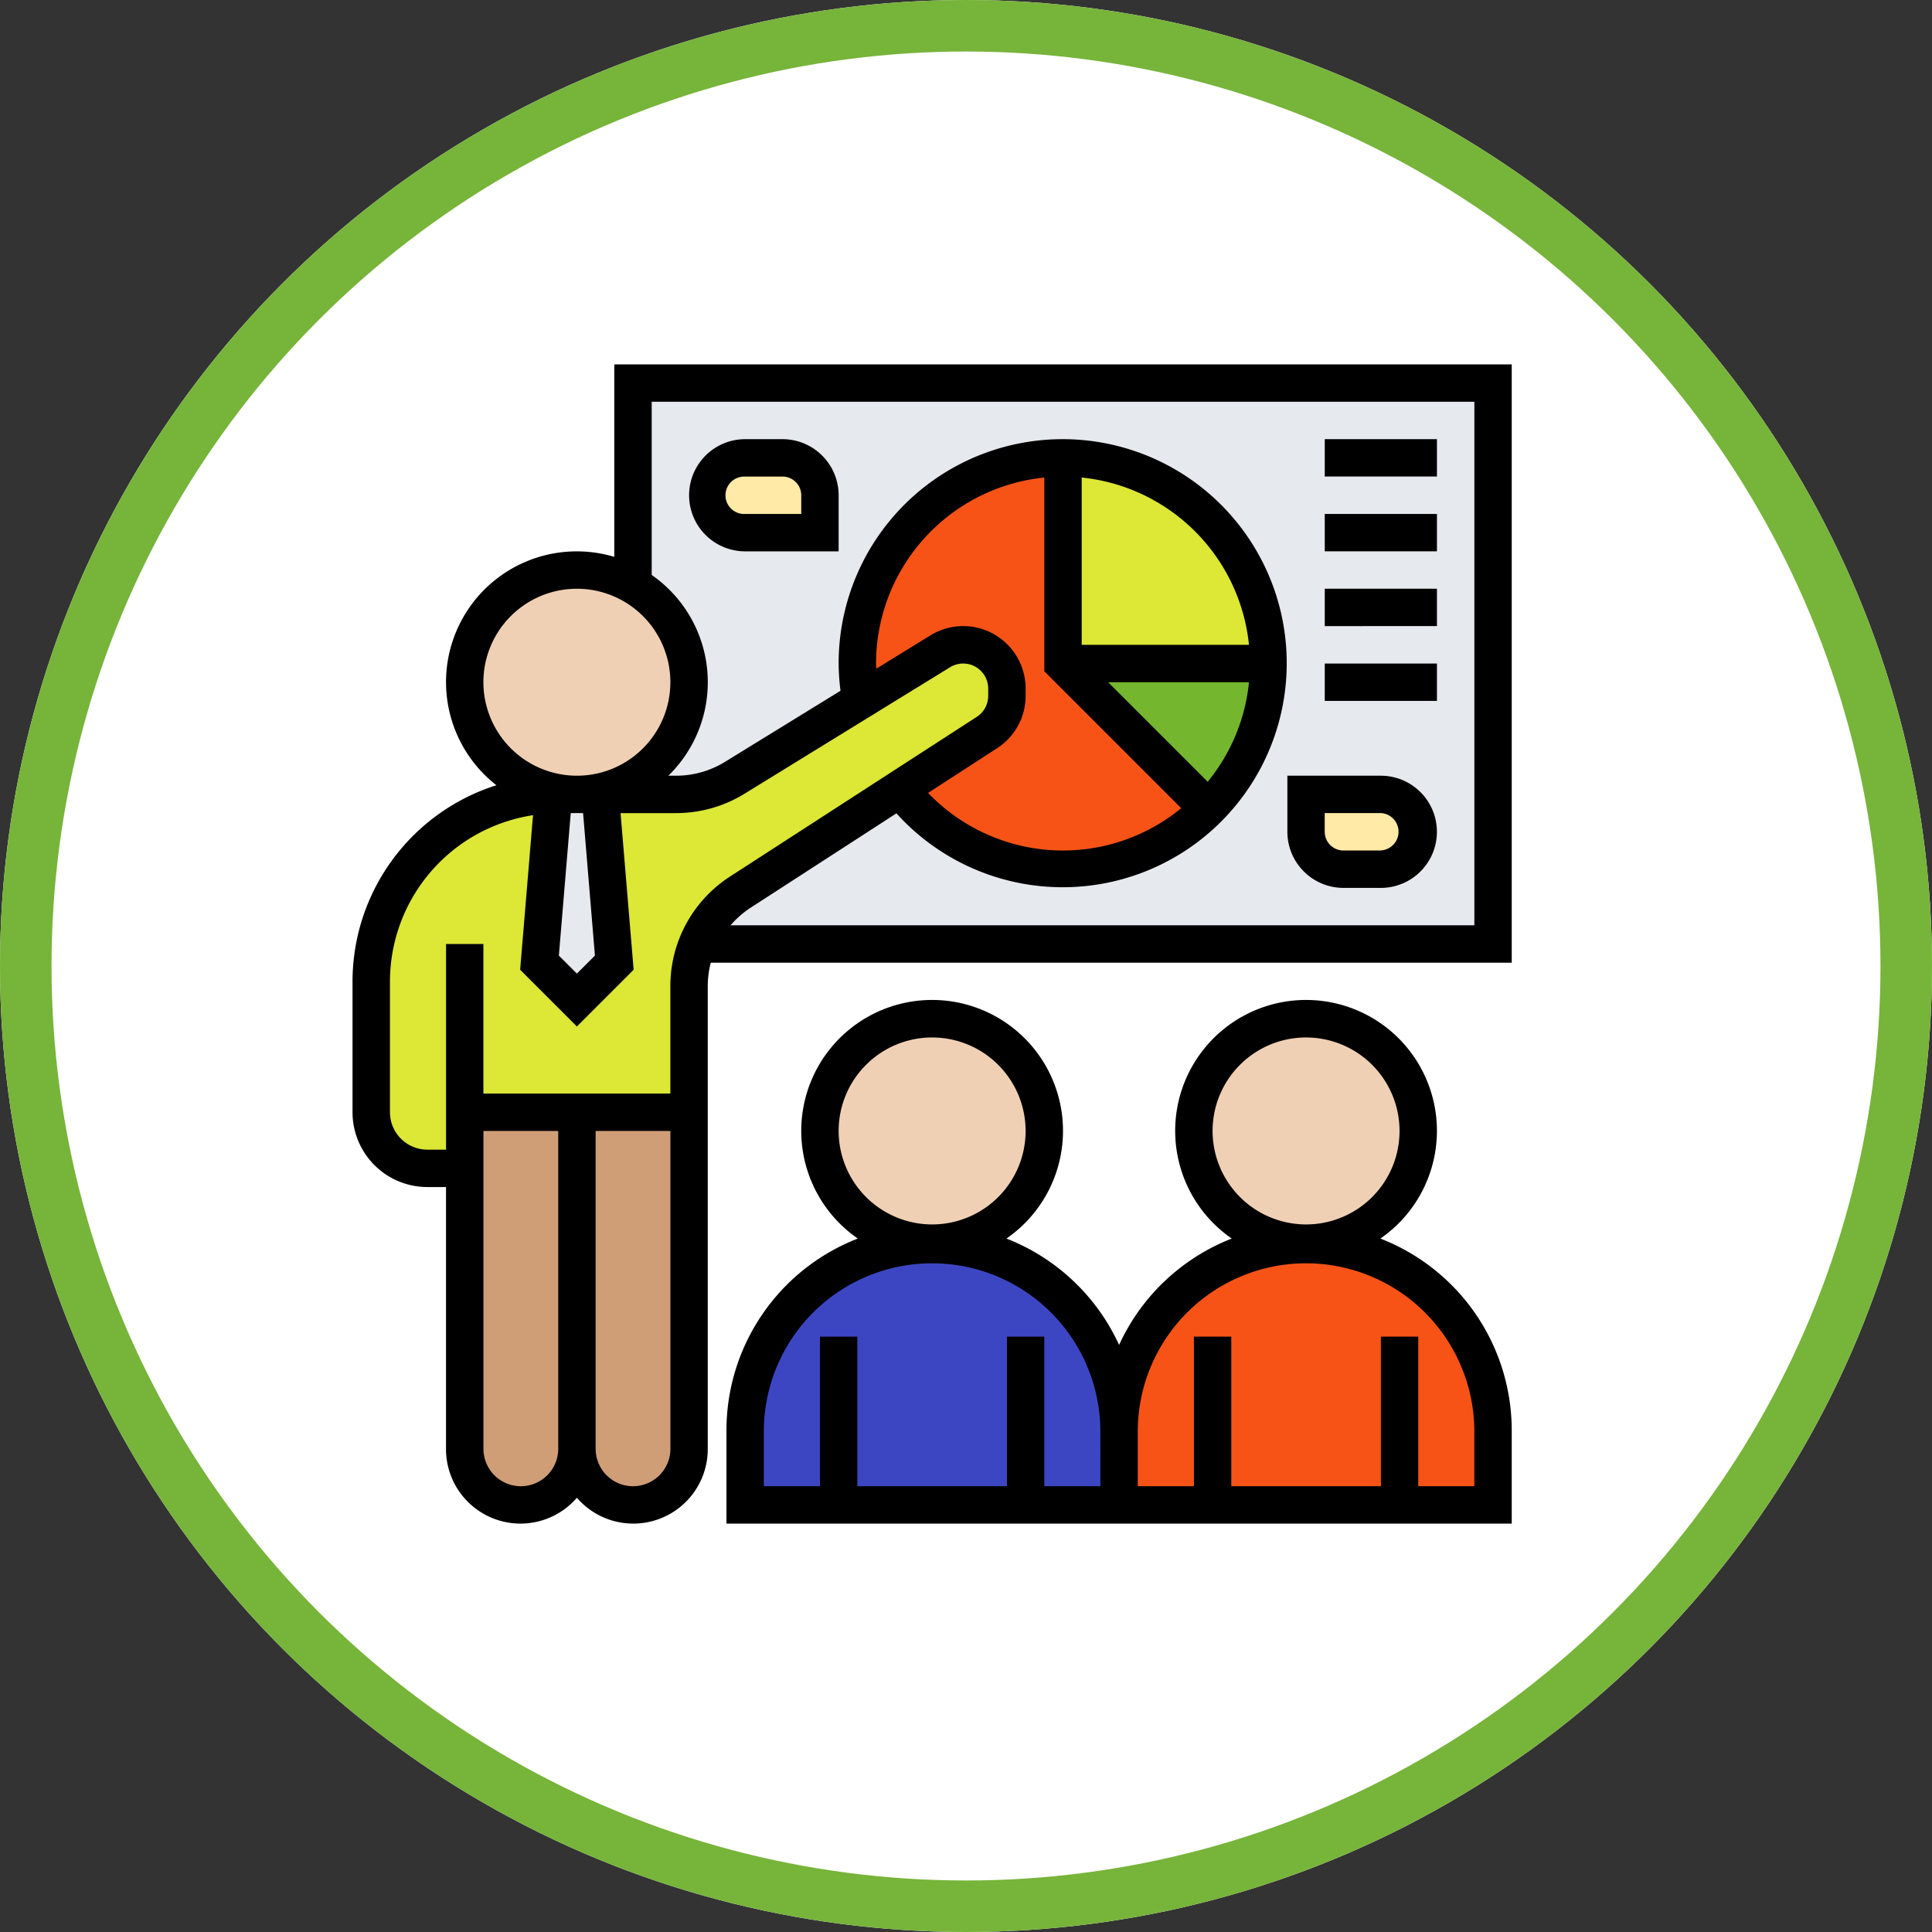<svg xmlns="http://www.w3.org/2000/svg" width="150" height="150" viewBox="0 0 150 150">
  <rect x="0" y="0" width="150" height="150" fill="#333333" stroke="none"/>
  <g id="Grupo_115956" data-name="Grupo 115956" transform="translate(-1077.63 -2060.709)">
    <g id="Elipse_5922" data-name="Elipse 5922" transform="translate(1077.63 2060.709)" fill="#fff" stroke="#77b43a" stroke-width="4">
      <circle cx="75" cy="75" r="75" stroke="none"/>
      <circle cx="75" cy="75" r="73" fill="none"/>
    </g>
    <g id="carrera" transform="translate(1104 2088)">
      <path id="Trazado_169416" data-name="Trazado 169416" d="M16,2H82.774V45.548H16Z" transform="translate(6.774 0.452)" fill="#e6e9ed"/>
      <path id="Trazado_169417" data-name="Trazado 169417" d="M28.71,8.9v2.9H22.9A2.912,2.912,0,0,1,20,8.9,2.924,2.924,0,0,1,22.9,6h2.9A2.912,2.912,0,0,1,28.71,8.9Z" transform="translate(8.581 2.258)" fill="#ffeaa7"/>
      <path id="Trazado_169418" data-name="Trazado 169418" d="M57.806,24a2.912,2.912,0,0,1,2.9,2.9,2.924,2.924,0,0,1-2.9,2.9H54.9A2.912,2.912,0,0,1,52,26.9V24Z" transform="translate(23.032 10.387)" fill="#ffeaa7"/>
      <path id="Trazado_169419" data-name="Trazado 169419" d="M54.968,21.968H39V6A15.959,15.959,0,0,1,54.968,21.968Z" transform="translate(17.161 2.258)" fill="#dce736"/>
      <path id="Trazado_169420" data-name="Trazado 169420" d="M39,17H54.968a15.918,15.918,0,0,1-4.674,11.294Z" transform="translate(17.161 7.226)" fill="#75b62f"/>
      <path id="Trazado_169421" data-name="Trazado 169421" d="M43.968,21.968,55.261,33.261A15.967,15.967,0,0,1,31.31,31.694l6.75-4.369a3.379,3.379,0,0,0,1.553-2.845v-.566a3.4,3.4,0,0,0-3.4-3.4,3.308,3.308,0,0,0-1.771.508l-6.184,3.8A15.523,15.523,0,0,1,28,21.968,15.959,15.959,0,0,1,43.968,6Z" transform="translate(12.194 2.258)" fill="#f85316"/>
      <path id="Trazado_169422" data-name="Trazado 169422" d="M56.516,48A14.521,14.521,0,0,1,71.032,62.516v5.806H42V62.516A14.521,14.521,0,0,1,56.516,48Z" transform="translate(18.516 21.226)" fill="#f85316"/>
      <path id="Trazado_169423" data-name="Trazado 169423" d="M43.774,68.323H22V62.516a14.516,14.516,0,1,1,29.032,0v5.806Z" transform="translate(9.484 21.226)" fill="#3d46c2"/>
      <path id="Trazado_169424" data-name="Trazado 169424" d="M15.71,41V67.129a4.355,4.355,0,0,1-8.71,0V41Z" transform="translate(2.71 18.065)" fill="#cf9e76"/>
      <path id="Trazado_169425" data-name="Trazado 169425" d="M21.71,41V67.129a4.355,4.355,0,0,1-8.71,0V41Z" transform="translate(5.419 18.065)" fill="#cf9e76"/>
      <path id="Trazado_169426" data-name="Trazado 169426" d="M27.331,39.226a8.589,8.589,0,0,0-.653,3.281V52.29H9.258v4.355h-2.9A4.349,4.349,0,0,1,2,52.29V42.129a14.5,14.5,0,0,1,14.153-14.5l-1.089,13.05,2.9,2.9,2.9-2.9L19.782,27.613h5.879a8.781,8.781,0,0,0,4.573-1.292L40,20.311l6.184-3.8A3.308,3.308,0,0,1,47.958,16a3.4,3.4,0,0,1,3.4,3.4v.566A3.379,3.379,0,0,1,49.8,22.808l-6.75,4.369L30.655,35.2a8.546,8.546,0,0,0-3.324,4.021Z" transform="translate(0.452 6.774)" fill="#dce736"/>
      <path id="Trazado_169427" data-name="Trazado 169427" d="M15.718,24l1.089,13.065-2.9,2.9-2.9-2.9,1.089-13.05V24h3.629Z" transform="translate(4.516 10.387)" fill="#e6e9ed"/>
      <g id="Grupo_114668" data-name="Grupo 114668" transform="translate(9.71 16.968)">
        <circle id="Elipse_5932" data-name="Elipse 5932" cx="8.71" cy="8.71" r="8.71" transform="translate(56.613 34.839)" fill="#f0d0b4"/>
        <circle id="Elipse_5933" data-name="Elipse 5933" cx="8.71" cy="8.71" r="8.71" transform="translate(27.581 34.839)" fill="#f0d0b4"/>
        <path id="Trazado_169428" data-name="Trazado 169428" d="M24.419,20.71A8.71,8.71,0,1,1,15.71,12a8.5,8.5,0,0,1,4.355,1.176A8.687,8.687,0,0,1,24.419,20.71Z" transform="translate(-7 -12)" fill="#f0d0b4"/>
      </g>
      <path id="Trazado_169429" data-name="Trazado 169429" d="M21.323,1V15.944a10.15,10.15,0,0,0-9.151,17.73A15.994,15.994,0,0,0,1,48.9V59.065a5.812,5.812,0,0,0,5.806,5.806H8.258V85.194a5.782,5.782,0,0,0,10.161,3.8,5.782,5.782,0,0,0,10.161-3.8V49.288a7.3,7.3,0,0,1,.235-1.836H91V1ZM11.161,25.677a7.258,7.258,0,1,1,7.258,7.258A7.266,7.266,0,0,1,11.161,25.677ZM19.82,46.9l-1.4,1.4-1.4-1.4.922-11.063H18.9ZM6.806,61.968a2.906,2.906,0,0,1-2.9-2.9V48.9A13.073,13.073,0,0,1,15.014,36l-1,12,4.407,4.406L22.825,48,21.81,35.839h4.3A10.146,10.146,0,0,0,31.44,34.33l15.953-9.817a1.944,1.944,0,0,1,2.961,1.655v.566a1.941,1.941,0,0,1-.887,1.632L30.318,40.757a10.122,10.122,0,0,0-4.641,8.531v8.325H11.161V46h-2.9V61.968ZM41.645,24.226A14.534,14.534,0,0,1,54.71,9.784V24.827L65.341,35.458A14.49,14.49,0,0,1,45.686,34.27L51.044,30.8a4.829,4.829,0,0,0,2.214-4.069v-.566a4.846,4.846,0,0,0-7.386-4.127l-4.21,2.59c0-.135-.017-.27-.017-.4Zm25.749,9.18-7.728-7.728H70.6A14.442,14.442,0,0,1,67.394,33.406ZM57.613,22.774V9.784A14.54,14.54,0,0,1,70.6,22.774ZM14.065,88.1a2.906,2.906,0,0,1-2.9-2.9V60.516h5.806V85.194A2.906,2.906,0,0,1,14.065,88.1Zm8.71,0a2.906,2.906,0,0,1-2.9-2.9V60.516h5.806V85.194A2.906,2.906,0,0,1,22.774,88.1ZM88.1,44.548H30.352a7.277,7.277,0,0,1,1.543-1.356l11.333-7.334a17.394,17.394,0,1,0-4.485-11.633,17.466,17.466,0,0,0,.144,2.115l-8.967,5.518a7.239,7.239,0,0,1-3.8,1.077h-.6a10.135,10.135,0,0,0-1.292-15.585V3.9H88.1Z"/>
      <path id="Trazado_169430" data-name="Trazado 169430" d="M71.77,53.515a10.161,10.161,0,1,0-11.54,0,16.038,16.038,0,0,0-8.746,8.258,16.033,16.033,0,0,0-8.746-8.258,10.161,10.161,0,1,0-11.54,0A15.98,15.98,0,0,0,21,68.387v7.258H81.968V68.387A15.98,15.98,0,0,0,71.77,53.515ZM58.742,45.161A7.258,7.258,0,1,1,66,52.419,7.266,7.266,0,0,1,58.742,45.161Zm-29.032,0a7.258,7.258,0,1,1,7.258,7.258A7.266,7.266,0,0,1,29.71,45.161ZM50.032,72.742H45.677V61.129h-2.9V72.742H31.161V61.129h-2.9V72.742H23.9V68.387a13.065,13.065,0,0,1,26.129,0Zm29.032,0H74.71V61.129h-2.9V72.742H60.194V61.129h-2.9V72.742H52.935V68.387a13.065,13.065,0,0,1,26.129,0Z" transform="translate(9.032 15.355)"/>
      <path id="Trazado_169431" data-name="Trazado 169431" d="M58.258,23H51v4.355a4.36,4.36,0,0,0,4.355,4.355h2.9a4.355,4.355,0,0,0,0-8.71Zm0,5.806h-2.9A1.453,1.453,0,0,1,53.9,27.355V25.9h4.355a1.452,1.452,0,0,1,0,2.9Z" transform="translate(22.581 9.935)"/>
      <path id="Trazado_169432" data-name="Trazado 169432" d="M23.355,13.71h7.258V9.355A4.36,4.36,0,0,0,26.258,5h-2.9a4.355,4.355,0,1,0,0,8.71Zm0-5.806h2.9A1.453,1.453,0,0,1,27.71,9.355v1.452H23.355a1.452,1.452,0,1,1,0-2.9Z" transform="translate(8.129 1.806)"/>
      <path id="Trazado_169433" data-name="Trazado 169433" d="M53,5h8.71V7.9H53Z" transform="translate(23.484 1.806)"/>
      <path id="Trazado_169434" data-name="Trazado 169434" d="M53,9h8.71v2.9H53Z" transform="translate(23.484 3.613)"/>
      <path id="Trazado_169435" data-name="Trazado 169435" d="M53,13h8.71v2.9H53Z" transform="translate(23.484 5.419)"/>
      <path id="Trazado_169436" data-name="Trazado 169436" d="M53,17h8.71v2.9H53Z" transform="translate(23.484 7.226)"/>
    </g>
  </g>
</svg>
